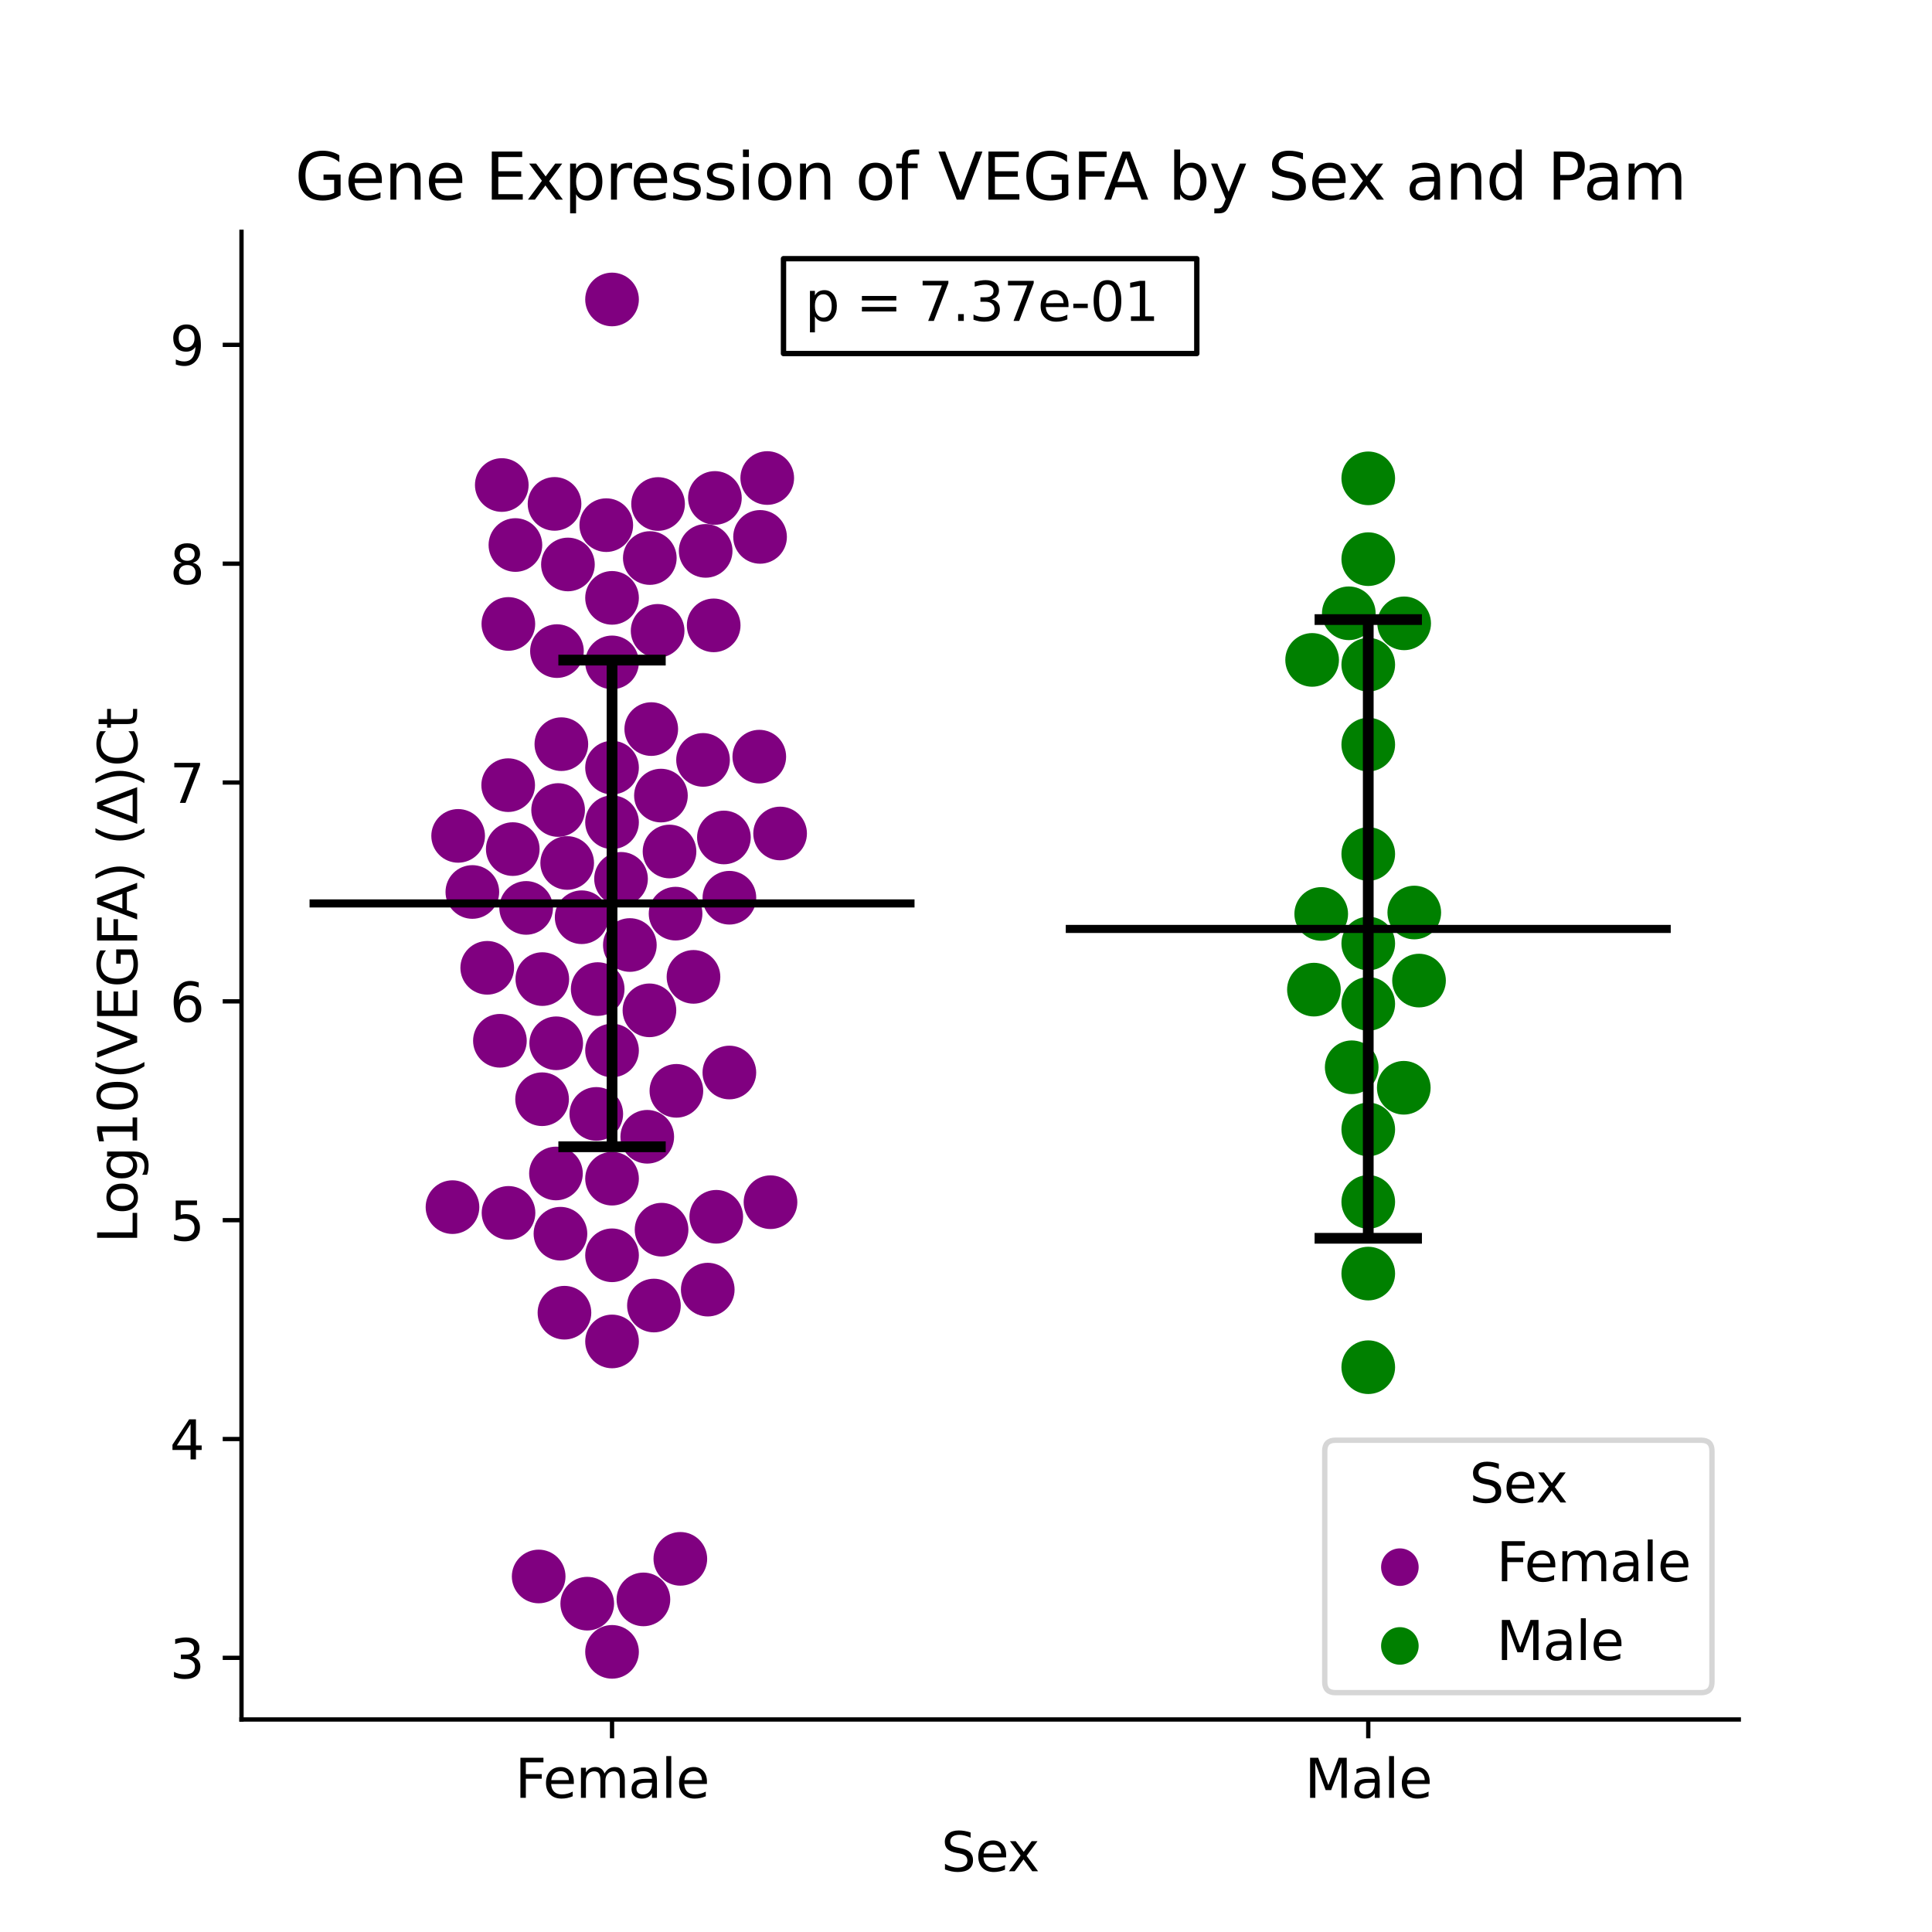 <?xml version="1.0" encoding="utf-8" standalone="no"?>
<!DOCTYPE svg PUBLIC "-//W3C//DTD SVG 1.1//EN"
  "http://www.w3.org/Graphics/SVG/1.1/DTD/svg11.dtd">
<svg xmlns:xlink="http://www.w3.org/1999/xlink" width="360pt" height="360pt" viewBox="0 0 360 360" xmlns="http://www.w3.org/2000/svg" version="1.1">
 <defs>
  <style type="text/css">*{stroke-linejoin: round; stroke-linecap: butt}</style>
 </defs>
 <g id="figure_1">
  <g id="patch_1">
   <path d="M 0 360 
L 360 360 
L 360 0 
L 0 0 
z
" style="fill: #ffffff"/>
  </g>
  <g id="axes_1">
   <g id="patch_2">
    <path d="M 45 320.4 
L 324 320.4 
L 324 43.2 
L 45 43.2 
z
" style="fill: #ffffff"/>
   </g>
   <g id="PathCollection_1">
    <defs>
     <path id="C0_0_40f402f374" d="M 0 5 
C 1.326 5 2.598 4.473 3.536 3.536 
C 4.473 2.598 5 1.326 5 -0 
C 5 -1.326 4.473 -2.598 3.536 -3.536 
C 2.598 -4.473 1.326 -5 0 -5 
C -1.326 -5 -2.598 -4.473 -3.536 -3.536 
C -4.473 -2.598 -5 -1.326 -5 0 
C -5 1.326 -4.473 2.598 -3.536 3.536 
C -2.598 4.473 -1.326 5 0 5 
z
"/>
    </defs>
    <g clip-path="url(#p6c1170f60b)">
     <use xlink:href="#C0_0_40f402f374" x="94.725" y="116.261" style="fill: #800080"/>
    </g>
    <g clip-path="url(#p6c1170f60b)">
     <use xlink:href="#C0_0_40f402f374" x="96.039" y="101.558" style="fill: #800080"/>
    </g>
    <g clip-path="url(#p6c1170f60b)">
     <use xlink:href="#C0_0_40f402f374" x="114.045" y="307.8" style="fill: #800080"/>
    </g>
    <g clip-path="url(#p6c1170f60b)">
     <use xlink:href="#C0_0_40f402f374" x="104.432" y="229.884" style="fill: #800080"/>
    </g>
    <g clip-path="url(#p6c1170f60b)">
     <use xlink:href="#C0_0_40f402f374" x="103.33" y="93.893" style="fill: #800080"/>
    </g>
    <g clip-path="url(#p6c1170f60b)">
     <use xlink:href="#C0_0_40f402f374" x="105.178" y="244.603" style="fill: #800080"/>
    </g>
    <g clip-path="url(#p6c1170f60b)">
     <use xlink:href="#C0_0_40f402f374" x="93.5" y="90.378" style="fill: #800080"/>
    </g>
    <g clip-path="url(#p6c1170f60b)">
     <use xlink:href="#C0_0_40f402f374" x="114.045" y="55.8" style="fill: #800080"/>
    </g>
    <g clip-path="url(#p6c1170f60b)">
     <use xlink:href="#C0_0_40f402f374" x="120.607" y="211.822" style="fill: #800080"/>
    </g>
    <g clip-path="url(#p6c1170f60b)">
     <use xlink:href="#C0_0_40f402f374" x="142.964" y="89.074" style="fill: #800080"/>
    </g>
    <g clip-path="url(#p6c1170f60b)">
     <use xlink:href="#C0_0_40f402f374" x="131.49" y="102.649" style="fill: #800080"/>
    </g>
    <g clip-path="url(#p6c1170f60b)">
     <use xlink:href="#C0_0_40f402f374" x="114.045" y="143.036" style="fill: #800080"/>
    </g>
    <g clip-path="url(#p6c1170f60b)">
     <use xlink:href="#C0_0_40f402f374" x="115.72" y="163.759" style="fill: #800080"/>
    </g>
    <g clip-path="url(#p6c1170f60b)">
     <use xlink:href="#C0_0_40f402f374" x="121.083" y="103.983" style="fill: #800080"/>
    </g>
    <g clip-path="url(#p6c1170f60b)">
     <use xlink:href="#C0_0_40f402f374" x="141.482" y="140.993" style="fill: #800080"/>
    </g>
    <g clip-path="url(#p6c1170f60b)">
     <use xlink:href="#C0_0_40f402f374" x="103.781" y="121.323" style="fill: #800080"/>
    </g>
    <g clip-path="url(#p6c1170f60b)">
     <use xlink:href="#C0_0_40f402f374" x="141.627" y="100.043" style="fill: #800080"/>
    </g>
    <g clip-path="url(#p6c1170f60b)">
     <use xlink:href="#C0_0_40f402f374" x="103.997" y="150.936" style="fill: #800080"/>
    </g>
    <g clip-path="url(#p6c1170f60b)">
     <use xlink:href="#C0_0_40f402f374" x="117.365" y="176.09" style="fill: #800080"/>
    </g>
    <g clip-path="url(#p6c1170f60b)">
     <use xlink:href="#C0_0_40f402f374" x="131.879" y="240.304" style="fill: #800080"/>
    </g>
    <g clip-path="url(#p6c1170f60b)">
     <use xlink:href="#C0_0_40f402f374" x="105.688" y="160.805" style="fill: #800080"/>
    </g>
    <g clip-path="url(#p6c1170f60b)">
     <use xlink:href="#C0_0_40f402f374" x="124.756" y="158.666" style="fill: #800080"/>
    </g>
    <g clip-path="url(#p6c1170f60b)">
     <use xlink:href="#C0_0_40f402f374" x="121.352" y="135.854" style="fill: #800080"/>
    </g>
    <g clip-path="url(#p6c1170f60b)">
     <use xlink:href="#C0_0_40f402f374" x="114.045" y="195.743" style="fill: #800080"/>
    </g>
    <g clip-path="url(#p6c1170f60b)">
     <use xlink:href="#C0_0_40f402f374" x="133.214" y="92.785" style="fill: #800080"/>
    </g>
    <g clip-path="url(#p6c1170f60b)">
     <use xlink:href="#C0_0_40f402f374" x="122.54" y="117.551" style="fill: #800080"/>
    </g>
    <g clip-path="url(#p6c1170f60b)">
     <use xlink:href="#C0_0_40f402f374" x="123.156" y="148.245" style="fill: #800080"/>
    </g>
    <g clip-path="url(#p6c1170f60b)">
     <use xlink:href="#C0_0_40f402f374" x="126.77" y="290.469" style="fill: #800080"/>
    </g>
    <g clip-path="url(#p6c1170f60b)">
     <use xlink:href="#C0_0_40f402f374" x="95.546" y="158.217" style="fill: #800080"/>
    </g>
    <g clip-path="url(#p6c1170f60b)">
     <use xlink:href="#C0_0_40f402f374" x="114.045" y="233.905" style="fill: #800080"/>
    </g>
    <g clip-path="url(#p6c1170f60b)">
     <use xlink:href="#C0_0_40f402f374" x="134.89" y="156.049" style="fill: #800080"/>
    </g>
    <g clip-path="url(#p6c1170f60b)">
     <use xlink:href="#C0_0_40f402f374" x="132.985" y="116.527" style="fill: #800080"/>
    </g>
    <g clip-path="url(#p6c1170f60b)">
     <use xlink:href="#C0_0_40f402f374" x="123.274" y="229.135" style="fill: #800080"/>
    </g>
    <g clip-path="url(#p6c1170f60b)">
     <use xlink:href="#C0_0_40f402f374" x="108.382" y="170.912" style="fill: #800080"/>
    </g>
    <g clip-path="url(#p6c1170f60b)">
     <use xlink:href="#C0_0_40f402f374" x="101.009" y="204.824" style="fill: #800080"/>
    </g>
    <g clip-path="url(#p6c1170f60b)">
     <use xlink:href="#C0_0_40f402f374" x="98.041" y="169.177" style="fill: #800080"/>
    </g>
    <g clip-path="url(#p6c1170f60b)">
     <use xlink:href="#C0_0_40f402f374" x="143.571" y="224.013" style="fill: #800080"/>
    </g>
    <g clip-path="url(#p6c1170f60b)">
     <use xlink:href="#C0_0_40f402f374" x="131.001" y="141.598" style="fill: #800080"/>
    </g>
    <g clip-path="url(#p6c1170f60b)">
     <use xlink:href="#C0_0_40f402f374" x="85.369" y="155.755" style="fill: #800080"/>
    </g>
    <g clip-path="url(#p6c1170f60b)">
     <use xlink:href="#C0_0_40f402f374" x="122.622" y="93.913" style="fill: #800080"/>
    </g>
    <g clip-path="url(#p6c1170f60b)">
     <use xlink:href="#C0_0_40f402f374" x="112.971" y="97.854" style="fill: #800080"/>
    </g>
    <g clip-path="url(#p6c1170f60b)">
     <use xlink:href="#C0_0_40f402f374" x="135.912" y="167.279" style="fill: #800080"/>
    </g>
    <g clip-path="url(#p6c1170f60b)">
     <use xlink:href="#C0_0_40f402f374" x="145.361" y="155.308" style="fill: #800080"/>
    </g>
    <g clip-path="url(#p6c1170f60b)">
     <use xlink:href="#C0_0_40f402f374" x="121.012" y="188.261" style="fill: #800080"/>
    </g>
    <g clip-path="url(#p6c1170f60b)">
     <use xlink:href="#C0_0_40f402f374" x="114.045" y="219.628" style="fill: #800080"/>
    </g>
    <g clip-path="url(#p6c1170f60b)">
     <use xlink:href="#C0_0_40f402f374" x="94.754" y="226.004" style="fill: #800080"/>
    </g>
    <g clip-path="url(#p6c1170f60b)">
     <use xlink:href="#C0_0_40f402f374" x="90.789" y="180.338" style="fill: #800080"/>
    </g>
    <g clip-path="url(#p6c1170f60b)">
     <use xlink:href="#C0_0_40f402f374" x="94.692" y="146.303" style="fill: #800080"/>
    </g>
    <g clip-path="url(#p6c1170f60b)">
     <use xlink:href="#C0_0_40f402f374" x="93.152" y="193.933" style="fill: #800080"/>
    </g>
    <g clip-path="url(#p6c1170f60b)">
     <use xlink:href="#C0_0_40f402f374" x="103.595" y="218.661" style="fill: #800080"/>
    </g>
    <g clip-path="url(#p6c1170f60b)">
     <use xlink:href="#C0_0_40f402f374" x="133.466" y="226.729" style="fill: #800080"/>
    </g>
    <g clip-path="url(#p6c1170f60b)">
     <use xlink:href="#C0_0_40f402f374" x="100.373" y="293.753" style="fill: #800080"/>
    </g>
    <g clip-path="url(#p6c1170f60b)">
     <use xlink:href="#C0_0_40f402f374" x="109.425" y="298.82" style="fill: #800080"/>
    </g>
    <g clip-path="url(#p6c1170f60b)">
     <use xlink:href="#C0_0_40f402f374" x="114.045" y="249.958" style="fill: #800080"/>
    </g>
    <g clip-path="url(#p6c1170f60b)">
     <use xlink:href="#C0_0_40f402f374" x="103.641" y="194.401" style="fill: #800080"/>
    </g>
    <g clip-path="url(#p6c1170f60b)">
     <use xlink:href="#C0_0_40f402f374" x="104.601" y="138.665" style="fill: #800080"/>
    </g>
    <g clip-path="url(#p6c1170f60b)">
     <use xlink:href="#C0_0_40f402f374" x="121.851" y="243.269" style="fill: #800080"/>
    </g>
    <g clip-path="url(#p6c1170f60b)">
     <use xlink:href="#C0_0_40f402f374" x="126.035" y="203.261" style="fill: #800080"/>
    </g>
    <g clip-path="url(#p6c1170f60b)">
     <use xlink:href="#C0_0_40f402f374" x="135.905" y="199.848" style="fill: #800080"/>
    </g>
    <g clip-path="url(#p6c1170f60b)">
     <use xlink:href="#C0_0_40f402f374" x="84.315" y="224.932" style="fill: #800080"/>
    </g>
    <g clip-path="url(#p6c1170f60b)">
     <use xlink:href="#C0_0_40f402f374" x="114.045" y="123.429" style="fill: #800080"/>
    </g>
    <g clip-path="url(#p6c1170f60b)">
     <use xlink:href="#C0_0_40f402f374" x="119.892" y="298.025" style="fill: #800080"/>
    </g>
    <g clip-path="url(#p6c1170f60b)">
     <use xlink:href="#C0_0_40f402f374" x="105.826" y="105.181" style="fill: #800080"/>
    </g>
    <g clip-path="url(#p6c1170f60b)">
     <use xlink:href="#C0_0_40f402f374" x="114.045" y="111.404" style="fill: #800080"/>
    </g>
    <g clip-path="url(#p6c1170f60b)">
     <use xlink:href="#C0_0_40f402f374" x="111.108" y="207.561" style="fill: #800080"/>
    </g>
    <g clip-path="url(#p6c1170f60b)">
     <use xlink:href="#C0_0_40f402f374" x="88.015" y="166.207" style="fill: #800080"/>
    </g>
    <g clip-path="url(#p6c1170f60b)">
     <use xlink:href="#C0_0_40f402f374" x="129.22" y="182.025" style="fill: #800080"/>
    </g>
    <g clip-path="url(#p6c1170f60b)">
     <use xlink:href="#C0_0_40f402f374" x="101.054" y="182.44" style="fill: #800080"/>
    </g>
    <g clip-path="url(#p6c1170f60b)">
     <use xlink:href="#C0_0_40f402f374" x="111.371" y="184.3" style="fill: #800080"/>
    </g>
    <g clip-path="url(#p6c1170f60b)">
     <use xlink:href="#C0_0_40f402f374" x="114.045" y="153.217" style="fill: #800080"/>
    </g>
    <g clip-path="url(#p6c1170f60b)">
     <use xlink:href="#C0_0_40f402f374" x="125.884" y="170.244" style="fill: #800080"/>
    </g>
   </g>
   <g id="PathCollection_2">
    <defs>
     <path id="C1_0_4fd2f8590d" d="M 0 5 
C 1.326 5 2.598 4.473 3.536 3.536 
C 4.473 2.598 5 1.326 5 -0 
C 5 -1.326 4.473 -2.598 3.536 -3.536 
C 2.598 -4.473 1.326 -5 0 -5 
C -1.326 -5 -2.598 -4.473 -3.536 -3.536 
C -4.473 -2.598 -5 -1.326 -5 0 
C -5 1.326 -4.473 2.598 -3.536 3.536 
C -2.598 4.473 -1.326 5 0 5 
z
"/>
    </defs>
    <g clip-path="url(#p6c1170f60b)">
     <use xlink:href="#C1_0_4fd2f8590d" x="251.33" y="114.278" style="fill: #008000"/>
    </g>
    <g clip-path="url(#p6c1170f60b)">
     <use xlink:href="#C1_0_4fd2f8590d" x="254.955" y="104.192" style="fill: #008000"/>
    </g>
    <g clip-path="url(#p6c1170f60b)">
     <use xlink:href="#C1_0_4fd2f8590d" x="254.955" y="223.958" style="fill: #008000"/>
    </g>
    <g clip-path="url(#p6c1170f60b)">
     <use xlink:href="#C1_0_4fd2f8590d" x="254.955" y="89.132" style="fill: #008000"/>
    </g>
    <g clip-path="url(#p6c1170f60b)">
     <use xlink:href="#C1_0_4fd2f8590d" x="261.644" y="116.152" style="fill: #008000"/>
    </g>
    <g clip-path="url(#p6c1170f60b)">
     <use xlink:href="#C1_0_4fd2f8590d" x="254.955" y="237.313" style="fill: #008000"/>
    </g>
    <g clip-path="url(#p6c1170f60b)">
     <use xlink:href="#C1_0_4fd2f8590d" x="263.53" y="170.036" style="fill: #008000"/>
    </g>
    <g clip-path="url(#p6c1170f60b)">
     <use xlink:href="#C1_0_4fd2f8590d" x="254.955" y="159.131" style="fill: #008000"/>
    </g>
    <g clip-path="url(#p6c1170f60b)">
     <use xlink:href="#C1_0_4fd2f8590d" x="254.955" y="138.745" style="fill: #008000"/>
    </g>
    <g clip-path="url(#p6c1170f60b)">
     <use xlink:href="#C1_0_4fd2f8590d" x="246.19" y="170.3" style="fill: #008000"/>
    </g>
    <g clip-path="url(#p6c1170f60b)">
     <use xlink:href="#C1_0_4fd2f8590d" x="254.955" y="123.86" style="fill: #008000"/>
    </g>
    <g clip-path="url(#p6c1170f60b)">
     <use xlink:href="#C1_0_4fd2f8590d" x="261.575" y="202.691" style="fill: #008000"/>
    </g>
    <g clip-path="url(#p6c1170f60b)">
     <use xlink:href="#C1_0_4fd2f8590d" x="254.955" y="210.452" style="fill: #008000"/>
    </g>
    <g clip-path="url(#p6c1170f60b)">
     <use xlink:href="#C1_0_4fd2f8590d" x="251.872" y="198.87" style="fill: #008000"/>
    </g>
    <g clip-path="url(#p6c1170f60b)">
     <use xlink:href="#C1_0_4fd2f8590d" x="254.955" y="187.056" style="fill: #008000"/>
    </g>
    <g clip-path="url(#p6c1170f60b)">
     <use xlink:href="#C1_0_4fd2f8590d" x="244.831" y="184.403" style="fill: #008000"/>
    </g>
    <g clip-path="url(#p6c1170f60b)">
     <use xlink:href="#C1_0_4fd2f8590d" x="244.497" y="122.965" style="fill: #008000"/>
    </g>
    <g clip-path="url(#p6c1170f60b)">
     <use xlink:href="#C1_0_4fd2f8590d" x="264.415" y="182.717" style="fill: #008000"/>
    </g>
    <g clip-path="url(#p6c1170f60b)">
     <use xlink:href="#C1_0_4fd2f8590d" x="254.955" y="175.806" style="fill: #008000"/>
    </g>
    <g clip-path="url(#p6c1170f60b)">
     <use xlink:href="#C1_0_4fd2f8590d" x="254.955" y="254.757" style="fill: #008000"/>
    </g>
   </g>
   <g id="PathCollection_3"/>
   <g id="PathCollection_4"/>
   <g id="matplotlib.axis_1">
    <g id="xtick_1">
     <g id="line2d_1">
      <defs>
       <path id="mdf8fc5ae5b" d="M 0 0 
L 0 3.5 
" style="stroke: #000000; stroke-width: 0.8"/>
      </defs>
      <g>
       <use xlink:href="#mdf8fc5ae5b" x="114.045" y="320.4" style="stroke: #000000; stroke-width: 0.8"/>
      </g>
     </g>
     <g id="text_1">
      <!-- Female -->
      <g transform="translate(95.968 334.998) scale(0.1 -0.1)">
       <defs>
        <path id="DejaVuSans-46" d="M 628 4666 
L 3309 4666 
L 3309 4134 
L 1259 4134 
L 1259 2759 
L 3109 2759 
L 3109 2228 
L 1259 2228 
L 1259 0 
L 628 0 
L 628 4666 
z
" transform="scale(0.016)"/>
        <path id="DejaVuSans-65" d="M 3597 1894 
L 3597 1613 
L 953 1613 
Q 991 1019 1311 708 
Q 1631 397 2203 397 
Q 2534 397 2845 478 
Q 3156 559 3463 722 
L 3463 178 
Q 3153 47 2828 -22 
Q 2503 -91 2169 -91 
Q 1331 -91 842 396 
Q 353 884 353 1716 
Q 353 2575 817 3079 
Q 1281 3584 2069 3584 
Q 2775 3584 3186 3129 
Q 3597 2675 3597 1894 
z
M 3022 2063 
Q 3016 2534 2758 2815 
Q 2500 3097 2075 3097 
Q 1594 3097 1305 2825 
Q 1016 2553 972 2059 
L 3022 2063 
z
" transform="scale(0.016)"/>
        <path id="DejaVuSans-6d" d="M 3328 2828 
Q 3544 3216 3844 3400 
Q 4144 3584 4550 3584 
Q 5097 3584 5394 3201 
Q 5691 2819 5691 2113 
L 5691 0 
L 5113 0 
L 5113 2094 
Q 5113 2597 4934 2840 
Q 4756 3084 4391 3084 
Q 3944 3084 3684 2787 
Q 3425 2491 3425 1978 
L 3425 0 
L 2847 0 
L 2847 2094 
Q 2847 2600 2669 2842 
Q 2491 3084 2119 3084 
Q 1678 3084 1418 2786 
Q 1159 2488 1159 1978 
L 1159 0 
L 581 0 
L 581 3500 
L 1159 3500 
L 1159 2956 
Q 1356 3278 1631 3431 
Q 1906 3584 2284 3584 
Q 2666 3584 2933 3390 
Q 3200 3197 3328 2828 
z
" transform="scale(0.016)"/>
        <path id="DejaVuSans-61" d="M 2194 1759 
Q 1497 1759 1228 1600 
Q 959 1441 959 1056 
Q 959 750 1161 570 
Q 1363 391 1709 391 
Q 2188 391 2477 730 
Q 2766 1069 2766 1631 
L 2766 1759 
L 2194 1759 
z
M 3341 1997 
L 3341 0 
L 2766 0 
L 2766 531 
Q 2569 213 2275 61 
Q 1981 -91 1556 -91 
Q 1019 -91 701 211 
Q 384 513 384 1019 
Q 384 1609 779 1909 
Q 1175 2209 1959 2209 
L 2766 2209 
L 2766 2266 
Q 2766 2663 2505 2880 
Q 2244 3097 1772 3097 
Q 1472 3097 1187 3025 
Q 903 2953 641 2809 
L 641 3341 
Q 956 3463 1253 3523 
Q 1550 3584 1831 3584 
Q 2591 3584 2966 3190 
Q 3341 2797 3341 1997 
z
" transform="scale(0.016)"/>
        <path id="DejaVuSans-6c" d="M 603 4863 
L 1178 4863 
L 1178 0 
L 603 0 
L 603 4863 
z
" transform="scale(0.016)"/>
       </defs>
       <use xlink:href="#DejaVuSans-46"/>
       <use xlink:href="#DejaVuSans-65" x="52.02"/>
       <use xlink:href="#DejaVuSans-6d" x="113.543"/>
       <use xlink:href="#DejaVuSans-61" x="210.955"/>
       <use xlink:href="#DejaVuSans-6c" x="272.234"/>
       <use xlink:href="#DejaVuSans-65" x="300.018"/>
      </g>
     </g>
    </g>
    <g id="xtick_2">
     <g id="line2d_2">
      <g>
       <use xlink:href="#mdf8fc5ae5b" x="254.955" y="320.4" style="stroke: #000000; stroke-width: 0.8"/>
      </g>
     </g>
     <g id="text_2">
      <!-- Male -->
      <g transform="translate(243.111 334.998) scale(0.1 -0.1)">
       <defs>
        <path id="DejaVuSans-4d" d="M 628 4666 
L 1569 4666 
L 2759 1491 
L 3956 4666 
L 4897 4666 
L 4897 0 
L 4281 0 
L 4281 4097 
L 3078 897 
L 2444 897 
L 1241 4097 
L 1241 0 
L 628 0 
L 628 4666 
z
" transform="scale(0.016)"/>
       </defs>
       <use xlink:href="#DejaVuSans-4d"/>
       <use xlink:href="#DejaVuSans-61" x="86.279"/>
       <use xlink:href="#DejaVuSans-6c" x="147.559"/>
       <use xlink:href="#DejaVuSans-65" x="175.342"/>
      </g>
     </g>
    </g>
    <g id="text_3">
     <!-- Sex -->
     <g transform="translate(175.377 348.677) scale(0.1 -0.1)">
      <defs>
       <path id="DejaVuSans-53" d="M 3425 4513 
L 3425 3897 
Q 3066 4069 2747 4153 
Q 2428 4238 2131 4238 
Q 1616 4238 1336 4038 
Q 1056 3838 1056 3469 
Q 1056 3159 1242 3001 
Q 1428 2844 1947 2747 
L 2328 2669 
Q 3034 2534 3370 2195 
Q 3706 1856 3706 1288 
Q 3706 609 3251 259 
Q 2797 -91 1919 -91 
Q 1588 -91 1214 -16 
Q 841 59 441 206 
L 441 856 
Q 825 641 1194 531 
Q 1563 422 1919 422 
Q 2459 422 2753 634 
Q 3047 847 3047 1241 
Q 3047 1584 2836 1778 
Q 2625 1972 2144 2069 
L 1759 2144 
Q 1053 2284 737 2584 
Q 422 2884 422 3419 
Q 422 4038 858 4394 
Q 1294 4750 2059 4750 
Q 2388 4750 2728 4690 
Q 3069 4631 3425 4513 
z
" transform="scale(0.016)"/>
       <path id="DejaVuSans-78" d="M 3513 3500 
L 2247 1797 
L 3578 0 
L 2900 0 
L 1881 1375 
L 863 0 
L 184 0 
L 1544 1831 
L 300 3500 
L 978 3500 
L 1906 2253 
L 2834 3500 
L 3513 3500 
z
" transform="scale(0.016)"/>
      </defs>
      <use xlink:href="#DejaVuSans-53"/>
      <use xlink:href="#DejaVuSans-65" x="63.477"/>
      <use xlink:href="#DejaVuSans-78" x="123.25"/>
     </g>
    </g>
   </g>
   <g id="matplotlib.axis_2">
    <g id="ytick_1">
     <g id="line2d_3">
      <defs>
       <path id="m5713e5c5f3" d="M 0 0 
L -3.5 0 
" style="stroke: #000000; stroke-width: 0.8"/>
      </defs>
      <g>
       <use xlink:href="#m5713e5c5f3" x="45" y="308.916" style="stroke: #000000; stroke-width: 0.8"/>
      </g>
     </g>
     <g id="text_4">
      <!-- 3 -->
      <g transform="translate(31.637 312.715) scale(0.1 -0.1)">
       <defs>
        <path id="DejaVuSans-33" d="M 2597 2516 
Q 3050 2419 3304 2112 
Q 3559 1806 3559 1356 
Q 3559 666 3084 287 
Q 2609 -91 1734 -91 
Q 1441 -91 1130 -33 
Q 819 25 488 141 
L 488 750 
Q 750 597 1062 519 
Q 1375 441 1716 441 
Q 2309 441 2620 675 
Q 2931 909 2931 1356 
Q 2931 1769 2642 2001 
Q 2353 2234 1838 2234 
L 1294 2234 
L 1294 2753 
L 1863 2753 
Q 2328 2753 2575 2939 
Q 2822 3125 2822 3475 
Q 2822 3834 2567 4026 
Q 2313 4219 1838 4219 
Q 1578 4219 1281 4162 
Q 984 4106 628 3988 
L 628 4550 
Q 988 4650 1302 4700 
Q 1616 4750 1894 4750 
Q 2613 4750 3031 4423 
Q 3450 4097 3450 3541 
Q 3450 3153 3228 2886 
Q 3006 2619 2597 2516 
z
" transform="scale(0.016)"/>
       </defs>
       <use xlink:href="#DejaVuSans-33"/>
      </g>
     </g>
    </g>
    <g id="ytick_2">
     <g id="line2d_4">
      <g>
       <use xlink:href="#m5713e5c5f3" x="45" y="268.14" style="stroke: #000000; stroke-width: 0.8"/>
      </g>
     </g>
     <g id="text_5">
      <!-- 4 -->
      <g transform="translate(31.637 271.939) scale(0.1 -0.1)">
       <defs>
        <path id="DejaVuSans-34" d="M 2419 4116 
L 825 1625 
L 2419 1625 
L 2419 4116 
z
M 2253 4666 
L 3047 4666 
L 3047 1625 
L 3713 1625 
L 3713 1100 
L 3047 1100 
L 3047 0 
L 2419 0 
L 2419 1100 
L 313 1100 
L 313 1709 
L 2253 4666 
z
" transform="scale(0.016)"/>
       </defs>
       <use xlink:href="#DejaVuSans-34"/>
      </g>
     </g>
    </g>
    <g id="ytick_3">
     <g id="line2d_5">
      <g>
       <use xlink:href="#m5713e5c5f3" x="45" y="227.363" style="stroke: #000000; stroke-width: 0.8"/>
      </g>
     </g>
     <g id="text_6">
      <!-- 5 -->
      <g transform="translate(31.637 231.163) scale(0.1 -0.1)">
       <defs>
        <path id="DejaVuSans-35" d="M 691 4666 
L 3169 4666 
L 3169 4134 
L 1269 4134 
L 1269 2991 
Q 1406 3038 1543 3061 
Q 1681 3084 1819 3084 
Q 2600 3084 3056 2656 
Q 3513 2228 3513 1497 
Q 3513 744 3044 326 
Q 2575 -91 1722 -91 
Q 1428 -91 1123 -41 
Q 819 9 494 109 
L 494 744 
Q 775 591 1075 516 
Q 1375 441 1709 441 
Q 2250 441 2565 725 
Q 2881 1009 2881 1497 
Q 2881 1984 2565 2268 
Q 2250 2553 1709 2553 
Q 1456 2553 1204 2497 
Q 953 2441 691 2322 
L 691 4666 
z
" transform="scale(0.016)"/>
       </defs>
       <use xlink:href="#DejaVuSans-35"/>
      </g>
     </g>
    </g>
    <g id="ytick_4">
     <g id="line2d_6">
      <g>
       <use xlink:href="#m5713e5c5f3" x="45" y="186.587" style="stroke: #000000; stroke-width: 0.8"/>
      </g>
     </g>
     <g id="text_7">
      <!-- 6 -->
      <g transform="translate(31.637 190.386) scale(0.1 -0.1)">
       <defs>
        <path id="DejaVuSans-36" d="M 2113 2584 
Q 1688 2584 1439 2293 
Q 1191 2003 1191 1497 
Q 1191 994 1439 701 
Q 1688 409 2113 409 
Q 2538 409 2786 701 
Q 3034 994 3034 1497 
Q 3034 2003 2786 2293 
Q 2538 2584 2113 2584 
z
M 3366 4563 
L 3366 3988 
Q 3128 4100 2886 4159 
Q 2644 4219 2406 4219 
Q 1781 4219 1451 3797 
Q 1122 3375 1075 2522 
Q 1259 2794 1537 2939 
Q 1816 3084 2150 3084 
Q 2853 3084 3261 2657 
Q 3669 2231 3669 1497 
Q 3669 778 3244 343 
Q 2819 -91 2113 -91 
Q 1303 -91 875 529 
Q 447 1150 447 2328 
Q 447 3434 972 4092 
Q 1497 4750 2381 4750 
Q 2619 4750 2861 4703 
Q 3103 4656 3366 4563 
z
" transform="scale(0.016)"/>
       </defs>
       <use xlink:href="#DejaVuSans-36"/>
      </g>
     </g>
    </g>
    <g id="ytick_5">
     <g id="line2d_7">
      <g>
       <use xlink:href="#m5713e5c5f3" x="45" y="145.81" style="stroke: #000000; stroke-width: 0.8"/>
      </g>
     </g>
     <g id="text_8">
      <!-- 7 -->
      <g transform="translate(31.637 149.61) scale(0.1 -0.1)">
       <defs>
        <path id="DejaVuSans-37" d="M 525 4666 
L 3525 4666 
L 3525 4397 
L 1831 0 
L 1172 0 
L 2766 4134 
L 525 4134 
L 525 4666 
z
" transform="scale(0.016)"/>
       </defs>
       <use xlink:href="#DejaVuSans-37"/>
      </g>
     </g>
    </g>
    <g id="ytick_6">
     <g id="line2d_8">
      <g>
       <use xlink:href="#m5713e5c5f3" x="45" y="105.034" style="stroke: #000000; stroke-width: 0.8"/>
      </g>
     </g>
     <g id="text_9">
      <!-- 8 -->
      <g transform="translate(31.637 108.833) scale(0.1 -0.1)">
       <defs>
        <path id="DejaVuSans-38" d="M 2034 2216 
Q 1584 2216 1326 1975 
Q 1069 1734 1069 1313 
Q 1069 891 1326 650 
Q 1584 409 2034 409 
Q 2484 409 2743 651 
Q 3003 894 3003 1313 
Q 3003 1734 2745 1975 
Q 2488 2216 2034 2216 
z
M 1403 2484 
Q 997 2584 770 2862 
Q 544 3141 544 3541 
Q 544 4100 942 4425 
Q 1341 4750 2034 4750 
Q 2731 4750 3128 4425 
Q 3525 4100 3525 3541 
Q 3525 3141 3298 2862 
Q 3072 2584 2669 2484 
Q 3125 2378 3379 2068 
Q 3634 1759 3634 1313 
Q 3634 634 3220 271 
Q 2806 -91 2034 -91 
Q 1263 -91 848 271 
Q 434 634 434 1313 
Q 434 1759 690 2068 
Q 947 2378 1403 2484 
z
M 1172 3481 
Q 1172 3119 1398 2916 
Q 1625 2713 2034 2713 
Q 2441 2713 2670 2916 
Q 2900 3119 2900 3481 
Q 2900 3844 2670 4047 
Q 2441 4250 2034 4250 
Q 1625 4250 1398 4047 
Q 1172 3844 1172 3481 
z
" transform="scale(0.016)"/>
       </defs>
       <use xlink:href="#DejaVuSans-38"/>
      </g>
     </g>
    </g>
    <g id="ytick_7">
     <g id="line2d_9">
      <g>
       <use xlink:href="#m5713e5c5f3" x="45" y="64.258" style="stroke: #000000; stroke-width: 0.8"/>
      </g>
     </g>
     <g id="text_10">
      <!-- 9 -->
      <g transform="translate(31.637 68.057) scale(0.1 -0.1)">
       <defs>
        <path id="DejaVuSans-39" d="M 703 97 
L 703 672 
Q 941 559 1184 500 
Q 1428 441 1663 441 
Q 2288 441 2617 861 
Q 2947 1281 2994 2138 
Q 2813 1869 2534 1725 
Q 2256 1581 1919 1581 
Q 1219 1581 811 2004 
Q 403 2428 403 3163 
Q 403 3881 828 4315 
Q 1253 4750 1959 4750 
Q 2769 4750 3195 4129 
Q 3622 3509 3622 2328 
Q 3622 1225 3098 567 
Q 2575 -91 1691 -91 
Q 1453 -91 1209 -44 
Q 966 3 703 97 
z
M 1959 2075 
Q 2384 2075 2632 2365 
Q 2881 2656 2881 3163 
Q 2881 3666 2632 3958 
Q 2384 4250 1959 4250 
Q 1534 4250 1286 3958 
Q 1038 3666 1038 3163 
Q 1038 2656 1286 2365 
Q 1534 2075 1959 2075 
z
" transform="scale(0.016)"/>
       </defs>
       <use xlink:href="#DejaVuSans-39"/>
      </g>
     </g>
    </g>
    <g id="text_11">
     <!-- Log10(VEGFA) (Δ)Ct -->
     <g transform="translate(25.558 231.652) rotate(-90) scale(0.1 -0.1)">
      <defs>
       <path id="DejaVuSans-4c" d="M 628 4666 
L 1259 4666 
L 1259 531 
L 3531 531 
L 3531 0 
L 628 0 
L 628 4666 
z
" transform="scale(0.016)"/>
       <path id="DejaVuSans-6f" d="M 1959 3097 
Q 1497 3097 1228 2736 
Q 959 2375 959 1747 
Q 959 1119 1226 758 
Q 1494 397 1959 397 
Q 2419 397 2687 759 
Q 2956 1122 2956 1747 
Q 2956 2369 2687 2733 
Q 2419 3097 1959 3097 
z
M 1959 3584 
Q 2709 3584 3137 3096 
Q 3566 2609 3566 1747 
Q 3566 888 3137 398 
Q 2709 -91 1959 -91 
Q 1206 -91 779 398 
Q 353 888 353 1747 
Q 353 2609 779 3096 
Q 1206 3584 1959 3584 
z
" transform="scale(0.016)"/>
       <path id="DejaVuSans-67" d="M 2906 1791 
Q 2906 2416 2648 2759 
Q 2391 3103 1925 3103 
Q 1463 3103 1205 2759 
Q 947 2416 947 1791 
Q 947 1169 1205 825 
Q 1463 481 1925 481 
Q 2391 481 2648 825 
Q 2906 1169 2906 1791 
z
M 3481 434 
Q 3481 -459 3084 -895 
Q 2688 -1331 1869 -1331 
Q 1566 -1331 1297 -1286 
Q 1028 -1241 775 -1147 
L 775 -588 
Q 1028 -725 1275 -790 
Q 1522 -856 1778 -856 
Q 2344 -856 2625 -561 
Q 2906 -266 2906 331 
L 2906 616 
Q 2728 306 2450 153 
Q 2172 0 1784 0 
Q 1141 0 747 490 
Q 353 981 353 1791 
Q 353 2603 747 3093 
Q 1141 3584 1784 3584 
Q 2172 3584 2450 3431 
Q 2728 3278 2906 2969 
L 2906 3500 
L 3481 3500 
L 3481 434 
z
" transform="scale(0.016)"/>
       <path id="DejaVuSans-31" d="M 794 531 
L 1825 531 
L 1825 4091 
L 703 3866 
L 703 4441 
L 1819 4666 
L 2450 4666 
L 2450 531 
L 3481 531 
L 3481 0 
L 794 0 
L 794 531 
z
" transform="scale(0.016)"/>
       <path id="DejaVuSans-30" d="M 2034 4250 
Q 1547 4250 1301 3770 
Q 1056 3291 1056 2328 
Q 1056 1369 1301 889 
Q 1547 409 2034 409 
Q 2525 409 2770 889 
Q 3016 1369 3016 2328 
Q 3016 3291 2770 3770 
Q 2525 4250 2034 4250 
z
M 2034 4750 
Q 2819 4750 3233 4129 
Q 3647 3509 3647 2328 
Q 3647 1150 3233 529 
Q 2819 -91 2034 -91 
Q 1250 -91 836 529 
Q 422 1150 422 2328 
Q 422 3509 836 4129 
Q 1250 4750 2034 4750 
z
" transform="scale(0.016)"/>
       <path id="DejaVuSans-28" d="M 1984 4856 
Q 1566 4138 1362 3434 
Q 1159 2731 1159 2009 
Q 1159 1288 1364 580 
Q 1569 -128 1984 -844 
L 1484 -844 
Q 1016 -109 783 600 
Q 550 1309 550 2009 
Q 550 2706 781 3412 
Q 1013 4119 1484 4856 
L 1984 4856 
z
" transform="scale(0.016)"/>
       <path id="DejaVuSans-56" d="M 1831 0 
L 50 4666 
L 709 4666 
L 2188 738 
L 3669 4666 
L 4325 4666 
L 2547 0 
L 1831 0 
z
" transform="scale(0.016)"/>
       <path id="DejaVuSans-45" d="M 628 4666 
L 3578 4666 
L 3578 4134 
L 1259 4134 
L 1259 2753 
L 3481 2753 
L 3481 2222 
L 1259 2222 
L 1259 531 
L 3634 531 
L 3634 0 
L 628 0 
L 628 4666 
z
" transform="scale(0.016)"/>
       <path id="DejaVuSans-47" d="M 3809 666 
L 3809 1919 
L 2778 1919 
L 2778 2438 
L 4434 2438 
L 4434 434 
Q 4069 175 3628 42 
Q 3188 -91 2688 -91 
Q 1594 -91 976 548 
Q 359 1188 359 2328 
Q 359 3472 976 4111 
Q 1594 4750 2688 4750 
Q 3144 4750 3555 4637 
Q 3966 4525 4313 4306 
L 4313 3634 
Q 3963 3931 3569 4081 
Q 3175 4231 2741 4231 
Q 1884 4231 1454 3753 
Q 1025 3275 1025 2328 
Q 1025 1384 1454 906 
Q 1884 428 2741 428 
Q 3075 428 3337 486 
Q 3600 544 3809 666 
z
" transform="scale(0.016)"/>
       <path id="DejaVuSans-41" d="M 2188 4044 
L 1331 1722 
L 3047 1722 
L 2188 4044 
z
M 1831 4666 
L 2547 4666 
L 4325 0 
L 3669 0 
L 3244 1197 
L 1141 1197 
L 716 0 
L 50 0 
L 1831 4666 
z
" transform="scale(0.016)"/>
       <path id="DejaVuSans-29" d="M 513 4856 
L 1013 4856 
Q 1481 4119 1714 3412 
Q 1947 2706 1947 2009 
Q 1947 1309 1714 600 
Q 1481 -109 1013 -844 
L 513 -844 
Q 928 -128 1133 580 
Q 1338 1288 1338 2009 
Q 1338 2731 1133 3434 
Q 928 4138 513 4856 
z
" transform="scale(0.016)"/>
       <path id="DejaVuSans-20" transform="scale(0.016)"/>
       <path id="DejaVuSans-394" d="M 2188 4044 
L 906 525 
L 3472 525 
L 2188 4044 
z
M 50 0 
L 1831 4666 
L 2547 4666 
L 4325 0 
L 50 0 
z
" transform="scale(0.016)"/>
       <path id="DejaVuSans-43" d="M 4122 4306 
L 4122 3641 
Q 3803 3938 3442 4084 
Q 3081 4231 2675 4231 
Q 1875 4231 1450 3742 
Q 1025 3253 1025 2328 
Q 1025 1406 1450 917 
Q 1875 428 2675 428 
Q 3081 428 3442 575 
Q 3803 722 4122 1019 
L 4122 359 
Q 3791 134 3420 21 
Q 3050 -91 2638 -91 
Q 1578 -91 968 557 
Q 359 1206 359 2328 
Q 359 3453 968 4101 
Q 1578 4750 2638 4750 
Q 3056 4750 3426 4639 
Q 3797 4528 4122 4306 
z
" transform="scale(0.016)"/>
       <path id="DejaVuSans-74" d="M 1172 4494 
L 1172 3500 
L 2356 3500 
L 2356 3053 
L 1172 3053 
L 1172 1153 
Q 1172 725 1289 603 
Q 1406 481 1766 481 
L 2356 481 
L 2356 0 
L 1766 0 
Q 1100 0 847 248 
Q 594 497 594 1153 
L 594 3053 
L 172 3053 
L 172 3500 
L 594 3500 
L 594 4494 
L 1172 4494 
z
" transform="scale(0.016)"/>
      </defs>
      <use xlink:href="#DejaVuSans-4c"/>
      <use xlink:href="#DejaVuSans-6f" x="53.963"/>
      <use xlink:href="#DejaVuSans-67" x="115.145"/>
      <use xlink:href="#DejaVuSans-31" x="178.621"/>
      <use xlink:href="#DejaVuSans-30" x="242.244"/>
      <use xlink:href="#DejaVuSans-28" x="305.867"/>
      <use xlink:href="#DejaVuSans-56" x="344.881"/>
      <use xlink:href="#DejaVuSans-45" x="413.289"/>
      <use xlink:href="#DejaVuSans-47" x="476.473"/>
      <use xlink:href="#DejaVuSans-46" x="553.963"/>
      <use xlink:href="#DejaVuSans-41" x="602.357"/>
      <use xlink:href="#DejaVuSans-29" x="670.766"/>
      <use xlink:href="#DejaVuSans-20" x="709.779"/>
      <use xlink:href="#DejaVuSans-28" x="741.566"/>
      <use xlink:href="#DejaVuSans-394" x="780.58"/>
      <use xlink:href="#DejaVuSans-29" x="848.988"/>
      <use xlink:href="#DejaVuSans-43" x="888.002"/>
      <use xlink:href="#DejaVuSans-74" x="957.826"/>
     </g>
    </g>
   </g>
   <g id="LineCollection_1">
    <path d="M 114.045 213.681 
L 114.045 123.001 
" clip-path="url(#p6c1170f60b)" style="fill: none; stroke: #000000; stroke-width: 2"/>
   </g>
   <g id="line2d_10">
    <defs>
     <path id="mb6d6d16755" d="M 10 0 
L -10 -0 
" style="stroke: #000000; stroke-width: 2"/>
    </defs>
    <g clip-path="url(#p6c1170f60b)">
     <use xlink:href="#mb6d6d16755" x="114.045" y="213.681" style="stroke: #000000; stroke-width: 2"/>
    </g>
   </g>
   <g id="line2d_11">
    <g clip-path="url(#p6c1170f60b)">
     <use xlink:href="#mb6d6d16755" x="114.045" y="123.001" style="stroke: #000000; stroke-width: 2"/>
    </g>
   </g>
   <g id="LineCollection_2">
    <path d="M 254.955 230.736 
L 254.955 115.449 
" clip-path="url(#p6c1170f60b)" style="fill: none; stroke: #000000; stroke-width: 2"/>
   </g>
   <g id="line2d_12">
    <g clip-path="url(#p6c1170f60b)">
     <use xlink:href="#mb6d6d16755" x="254.955" y="230.736" style="stroke: #000000; stroke-width: 2"/>
    </g>
   </g>
   <g id="line2d_13">
    <g clip-path="url(#p6c1170f60b)">
     <use xlink:href="#mb6d6d16755" x="254.955" y="115.449" style="stroke: #000000; stroke-width: 2"/>
    </g>
   </g>
   <g id="LineCollection_3">
    <path d="M 57.682 168.341 
L 170.409 168.341 
" clip-path="url(#p6c1170f60b)" style="fill: none; stroke: #000000; stroke-width: 1.5"/>
   </g>
   <g id="LineCollection_4">
    <path d="M 198.591 173.092 
L 311.318 173.092 
" clip-path="url(#p6c1170f60b)" style="fill: none; stroke: #000000; stroke-width: 1.5"/>
   </g>
   <g id="patch_3">
    <path d="M 45 320.4 
L 45 43.2 
" style="fill: none; stroke: #000000; stroke-width: 0.8; stroke-linejoin: miter; stroke-linecap: square"/>
   </g>
   <g id="patch_4">
    <path d="M 45 320.4 
L 324 320.4 
" style="fill: none; stroke: #000000; stroke-width: 0.8; stroke-linejoin: miter; stroke-linecap: square"/>
   </g>
   <g id="text_12">
    <!-- Gene Expression of VEGFA by Sex and Pam -->
    <g transform="translate(54.949 37.2) scale(0.12 -0.12)">
     <defs>
      <path id="DejaVuSans-6e" d="M 3513 2113 
L 3513 0 
L 2938 0 
L 2938 2094 
Q 2938 2591 2744 2837 
Q 2550 3084 2163 3084 
Q 1697 3084 1428 2787 
Q 1159 2491 1159 1978 
L 1159 0 
L 581 0 
L 581 3500 
L 1159 3500 
L 1159 2956 
Q 1366 3272 1645 3428 
Q 1925 3584 2291 3584 
Q 2894 3584 3203 3211 
Q 3513 2838 3513 2113 
z
" transform="scale(0.016)"/>
      <path id="DejaVuSans-70" d="M 1159 525 
L 1159 -1331 
L 581 -1331 
L 581 3500 
L 1159 3500 
L 1159 2969 
Q 1341 3281 1617 3432 
Q 1894 3584 2278 3584 
Q 2916 3584 3314 3078 
Q 3713 2572 3713 1747 
Q 3713 922 3314 415 
Q 2916 -91 2278 -91 
Q 1894 -91 1617 61 
Q 1341 213 1159 525 
z
M 3116 1747 
Q 3116 2381 2855 2742 
Q 2594 3103 2138 3103 
Q 1681 3103 1420 2742 
Q 1159 2381 1159 1747 
Q 1159 1113 1420 752 
Q 1681 391 2138 391 
Q 2594 391 2855 752 
Q 3116 1113 3116 1747 
z
" transform="scale(0.016)"/>
      <path id="DejaVuSans-72" d="M 2631 2963 
Q 2534 3019 2420 3045 
Q 2306 3072 2169 3072 
Q 1681 3072 1420 2755 
Q 1159 2438 1159 1844 
L 1159 0 
L 581 0 
L 581 3500 
L 1159 3500 
L 1159 2956 
Q 1341 3275 1631 3429 
Q 1922 3584 2338 3584 
Q 2397 3584 2469 3576 
Q 2541 3569 2628 3553 
L 2631 2963 
z
" transform="scale(0.016)"/>
      <path id="DejaVuSans-73" d="M 2834 3397 
L 2834 2853 
Q 2591 2978 2328 3040 
Q 2066 3103 1784 3103 
Q 1356 3103 1142 2972 
Q 928 2841 928 2578 
Q 928 2378 1081 2264 
Q 1234 2150 1697 2047 
L 1894 2003 
Q 2506 1872 2764 1633 
Q 3022 1394 3022 966 
Q 3022 478 2636 193 
Q 2250 -91 1575 -91 
Q 1294 -91 989 -36 
Q 684 19 347 128 
L 347 722 
Q 666 556 975 473 
Q 1284 391 1588 391 
Q 1994 391 2212 530 
Q 2431 669 2431 922 
Q 2431 1156 2273 1281 
Q 2116 1406 1581 1522 
L 1381 1569 
Q 847 1681 609 1914 
Q 372 2147 372 2553 
Q 372 3047 722 3315 
Q 1072 3584 1716 3584 
Q 2034 3584 2315 3537 
Q 2597 3491 2834 3397 
z
" transform="scale(0.016)"/>
      <path id="DejaVuSans-69" d="M 603 3500 
L 1178 3500 
L 1178 0 
L 603 0 
L 603 3500 
z
M 603 4863 
L 1178 4863 
L 1178 4134 
L 603 4134 
L 603 4863 
z
" transform="scale(0.016)"/>
      <path id="DejaVuSans-66" d="M 2375 4863 
L 2375 4384 
L 1825 4384 
Q 1516 4384 1395 4259 
Q 1275 4134 1275 3809 
L 1275 3500 
L 2222 3500 
L 2222 3053 
L 1275 3053 
L 1275 0 
L 697 0 
L 697 3053 
L 147 3053 
L 147 3500 
L 697 3500 
L 697 3744 
Q 697 4328 969 4595 
Q 1241 4863 1831 4863 
L 2375 4863 
z
" transform="scale(0.016)"/>
      <path id="DejaVuSans-62" d="M 3116 1747 
Q 3116 2381 2855 2742 
Q 2594 3103 2138 3103 
Q 1681 3103 1420 2742 
Q 1159 2381 1159 1747 
Q 1159 1113 1420 752 
Q 1681 391 2138 391 
Q 2594 391 2855 752 
Q 3116 1113 3116 1747 
z
M 1159 2969 
Q 1341 3281 1617 3432 
Q 1894 3584 2278 3584 
Q 2916 3584 3314 3078 
Q 3713 2572 3713 1747 
Q 3713 922 3314 415 
Q 2916 -91 2278 -91 
Q 1894 -91 1617 61 
Q 1341 213 1159 525 
L 1159 0 
L 581 0 
L 581 4863 
L 1159 4863 
L 1159 2969 
z
" transform="scale(0.016)"/>
      <path id="DejaVuSans-79" d="M 2059 -325 
Q 1816 -950 1584 -1140 
Q 1353 -1331 966 -1331 
L 506 -1331 
L 506 -850 
L 844 -850 
Q 1081 -850 1212 -737 
Q 1344 -625 1503 -206 
L 1606 56 
L 191 3500 
L 800 3500 
L 1894 763 
L 2988 3500 
L 3597 3500 
L 2059 -325 
z
" transform="scale(0.016)"/>
      <path id="DejaVuSans-64" d="M 2906 2969 
L 2906 4863 
L 3481 4863 
L 3481 0 
L 2906 0 
L 2906 525 
Q 2725 213 2448 61 
Q 2172 -91 1784 -91 
Q 1150 -91 751 415 
Q 353 922 353 1747 
Q 353 2572 751 3078 
Q 1150 3584 1784 3584 
Q 2172 3584 2448 3432 
Q 2725 3281 2906 2969 
z
M 947 1747 
Q 947 1113 1208 752 
Q 1469 391 1925 391 
Q 2381 391 2643 752 
Q 2906 1113 2906 1747 
Q 2906 2381 2643 2742 
Q 2381 3103 1925 3103 
Q 1469 3103 1208 2742 
Q 947 2381 947 1747 
z
" transform="scale(0.016)"/>
      <path id="DejaVuSans-50" d="M 1259 4147 
L 1259 2394 
L 2053 2394 
Q 2494 2394 2734 2622 
Q 2975 2850 2975 3272 
Q 2975 3691 2734 3919 
Q 2494 4147 2053 4147 
L 1259 4147 
z
M 628 4666 
L 2053 4666 
Q 2838 4666 3239 4311 
Q 3641 3956 3641 3272 
Q 3641 2581 3239 2228 
Q 2838 1875 2053 1875 
L 1259 1875 
L 1259 0 
L 628 0 
L 628 4666 
z
" transform="scale(0.016)"/>
     </defs>
     <use xlink:href="#DejaVuSans-47"/>
     <use xlink:href="#DejaVuSans-65" x="77.49"/>
     <use xlink:href="#DejaVuSans-6e" x="139.014"/>
     <use xlink:href="#DejaVuSans-65" x="202.393"/>
     <use xlink:href="#DejaVuSans-20" x="263.916"/>
     <use xlink:href="#DejaVuSans-45" x="295.703"/>
     <use xlink:href="#DejaVuSans-78" x="358.887"/>
     <use xlink:href="#DejaVuSans-70" x="418.066"/>
     <use xlink:href="#DejaVuSans-72" x="481.543"/>
     <use xlink:href="#DejaVuSans-65" x="520.406"/>
     <use xlink:href="#DejaVuSans-73" x="581.93"/>
     <use xlink:href="#DejaVuSans-73" x="634.029"/>
     <use xlink:href="#DejaVuSans-69" x="686.129"/>
     <use xlink:href="#DejaVuSans-6f" x="713.912"/>
     <use xlink:href="#DejaVuSans-6e" x="775.094"/>
     <use xlink:href="#DejaVuSans-20" x="838.473"/>
     <use xlink:href="#DejaVuSans-6f" x="870.26"/>
     <use xlink:href="#DejaVuSans-66" x="931.441"/>
     <use xlink:href="#DejaVuSans-20" x="966.646"/>
     <use xlink:href="#DejaVuSans-56" x="998.434"/>
     <use xlink:href="#DejaVuSans-45" x="1066.842"/>
     <use xlink:href="#DejaVuSans-47" x="1130.025"/>
     <use xlink:href="#DejaVuSans-46" x="1207.516"/>
     <use xlink:href="#DejaVuSans-41" x="1255.91"/>
     <use xlink:href="#DejaVuSans-20" x="1324.318"/>
     <use xlink:href="#DejaVuSans-62" x="1356.105"/>
     <use xlink:href="#DejaVuSans-79" x="1419.582"/>
     <use xlink:href="#DejaVuSans-20" x="1478.762"/>
     <use xlink:href="#DejaVuSans-53" x="1510.549"/>
     <use xlink:href="#DejaVuSans-65" x="1574.025"/>
     <use xlink:href="#DejaVuSans-78" x="1633.799"/>
     <use xlink:href="#DejaVuSans-20" x="1692.979"/>
     <use xlink:href="#DejaVuSans-61" x="1724.766"/>
     <use xlink:href="#DejaVuSans-6e" x="1786.045"/>
     <use xlink:href="#DejaVuSans-64" x="1849.424"/>
     <use xlink:href="#DejaVuSans-20" x="1912.9"/>
     <use xlink:href="#DejaVuSans-50" x="1944.688"/>
     <use xlink:href="#DejaVuSans-61" x="2000.49"/>
     <use xlink:href="#DejaVuSans-6d" x="2061.77"/>
    </g>
   </g>
   <g id="patch_5">
    <path d="M 145.993 65.878 
L 223.007 65.878 
L 223.007 48.2 
L 145.993 48.2 
z
" style="fill: #ffffff; stroke: #000000; stroke-linejoin: miter"/>
   </g>
   <g id="text_13">
    <!-- p = 7.37e-01  -->
    <g transform="translate(149.993 59.798) scale(0.1 -0.1)">
     <defs>
      <path id="DejaVuSans-3d" d="M 678 2906 
L 4684 2906 
L 4684 2381 
L 678 2381 
L 678 2906 
z
M 678 1631 
L 4684 1631 
L 4684 1100 
L 678 1100 
L 678 1631 
z
" transform="scale(0.016)"/>
      <path id="DejaVuSans-2e" d="M 684 794 
L 1344 794 
L 1344 0 
L 684 0 
L 684 794 
z
" transform="scale(0.016)"/>
      <path id="DejaVuSans-2d" d="M 313 2009 
L 1997 2009 
L 1997 1497 
L 313 1497 
L 313 2009 
z
" transform="scale(0.016)"/>
     </defs>
     <use xlink:href="#DejaVuSans-70"/>
     <use xlink:href="#DejaVuSans-20" x="63.477"/>
     <use xlink:href="#DejaVuSans-3d" x="95.264"/>
     <use xlink:href="#DejaVuSans-20" x="179.053"/>
     <use xlink:href="#DejaVuSans-37" x="210.84"/>
     <use xlink:href="#DejaVuSans-2e" x="274.463"/>
     <use xlink:href="#DejaVuSans-33" x="306.25"/>
     <use xlink:href="#DejaVuSans-37" x="369.873"/>
     <use xlink:href="#DejaVuSans-65" x="433.496"/>
     <use xlink:href="#DejaVuSans-2d" x="495.02"/>
     <use xlink:href="#DejaVuSans-30" x="531.104"/>
     <use xlink:href="#DejaVuSans-31" x="594.727"/>
     <use xlink:href="#DejaVuSans-20" x="658.35"/>
    </g>
   </g>
   <g id="legend_1">
    <g id="patch_6">
     <path d="M 248.845 315.4 
L 317 315.4 
Q 319 315.4 319 313.4 
L 319 270.366 
Q 319 268.366 317 268.366 
L 248.845 268.366 
Q 246.845 268.366 246.845 270.366 
L 246.845 313.4 
Q 246.845 315.4 248.845 315.4 
z
" style="fill: #ffffff; opacity: 0.8; stroke: #cccccc; stroke-linejoin: miter"/>
    </g>
    <g id="text_14">
     <!-- Sex -->
     <g transform="translate(273.8 279.964) scale(0.1 -0.1)">
      <use xlink:href="#DejaVuSans-53"/>
      <use xlink:href="#DejaVuSans-65" x="63.477"/>
      <use xlink:href="#DejaVuSans-78" x="123.25"/>
     </g>
    </g>
    <g id="PathCollection_5">
     <defs>
      <path id="m0fc7e099e5" d="M 0 3 
C 0.796 3 1.559 2.684 2.121 2.121 
C 2.684 1.559 3 0.796 3 0 
C 3 -0.796 2.684 -1.559 2.121 -2.121 
C 1.559 -2.684 0.796 -3 0 -3 
C -0.796 -3 -1.559 -2.684 -2.121 -2.121 
C -2.684 -1.559 -3 -0.796 -3 0 
C -3 0.796 -2.684 1.559 -2.121 2.121 
C -1.559 2.684 -0.796 3 0 3 
z
" style="stroke: #800080"/>
     </defs>
     <g>
      <use xlink:href="#m0fc7e099e5" x="260.845" y="292.017" style="fill: #800080; stroke: #800080"/>
     </g>
    </g>
    <g id="text_15">
     <!-- Female -->
     <g transform="translate(278.845 294.642) scale(0.1 -0.1)">
      <use xlink:href="#DejaVuSans-46"/>
      <use xlink:href="#DejaVuSans-65" x="52.02"/>
      <use xlink:href="#DejaVuSans-6d" x="113.543"/>
      <use xlink:href="#DejaVuSans-61" x="210.955"/>
      <use xlink:href="#DejaVuSans-6c" x="272.234"/>
      <use xlink:href="#DejaVuSans-65" x="300.018"/>
     </g>
    </g>
    <g id="PathCollection_6">
     <defs>
      <path id="me2a86dc4a7" d="M 0 3 
C 0.796 3 1.559 2.684 2.121 2.121 
C 2.684 1.559 3 0.796 3 0 
C 3 -0.796 2.684 -1.559 2.121 -2.121 
C 1.559 -2.684 0.796 -3 0 -3 
C -0.796 -3 -1.559 -2.684 -2.121 -2.121 
C -2.684 -1.559 -3 -0.796 -3 0 
C -3 0.796 -2.684 1.559 -2.121 2.121 
C -1.559 2.684 -0.796 3 0 3 
z
" style="stroke: #008000"/>
     </defs>
     <g>
      <use xlink:href="#me2a86dc4a7" x="260.845" y="306.695" style="fill: #008000; stroke: #008000"/>
     </g>
    </g>
    <g id="text_16">
     <!-- Male -->
     <g transform="translate(278.845 309.32) scale(0.1 -0.1)">
      <use xlink:href="#DejaVuSans-4d"/>
      <use xlink:href="#DejaVuSans-61" x="86.279"/>
      <use xlink:href="#DejaVuSans-6c" x="147.559"/>
      <use xlink:href="#DejaVuSans-65" x="175.342"/>
     </g>
    </g>
   </g>
  </g>
 </g>
 <defs>
  <clipPath id="p6c1170f60b">
   <rect x="45" y="43.2" width="279" height="277.2"/>
  </clipPath>
 </defs>
</svg>
